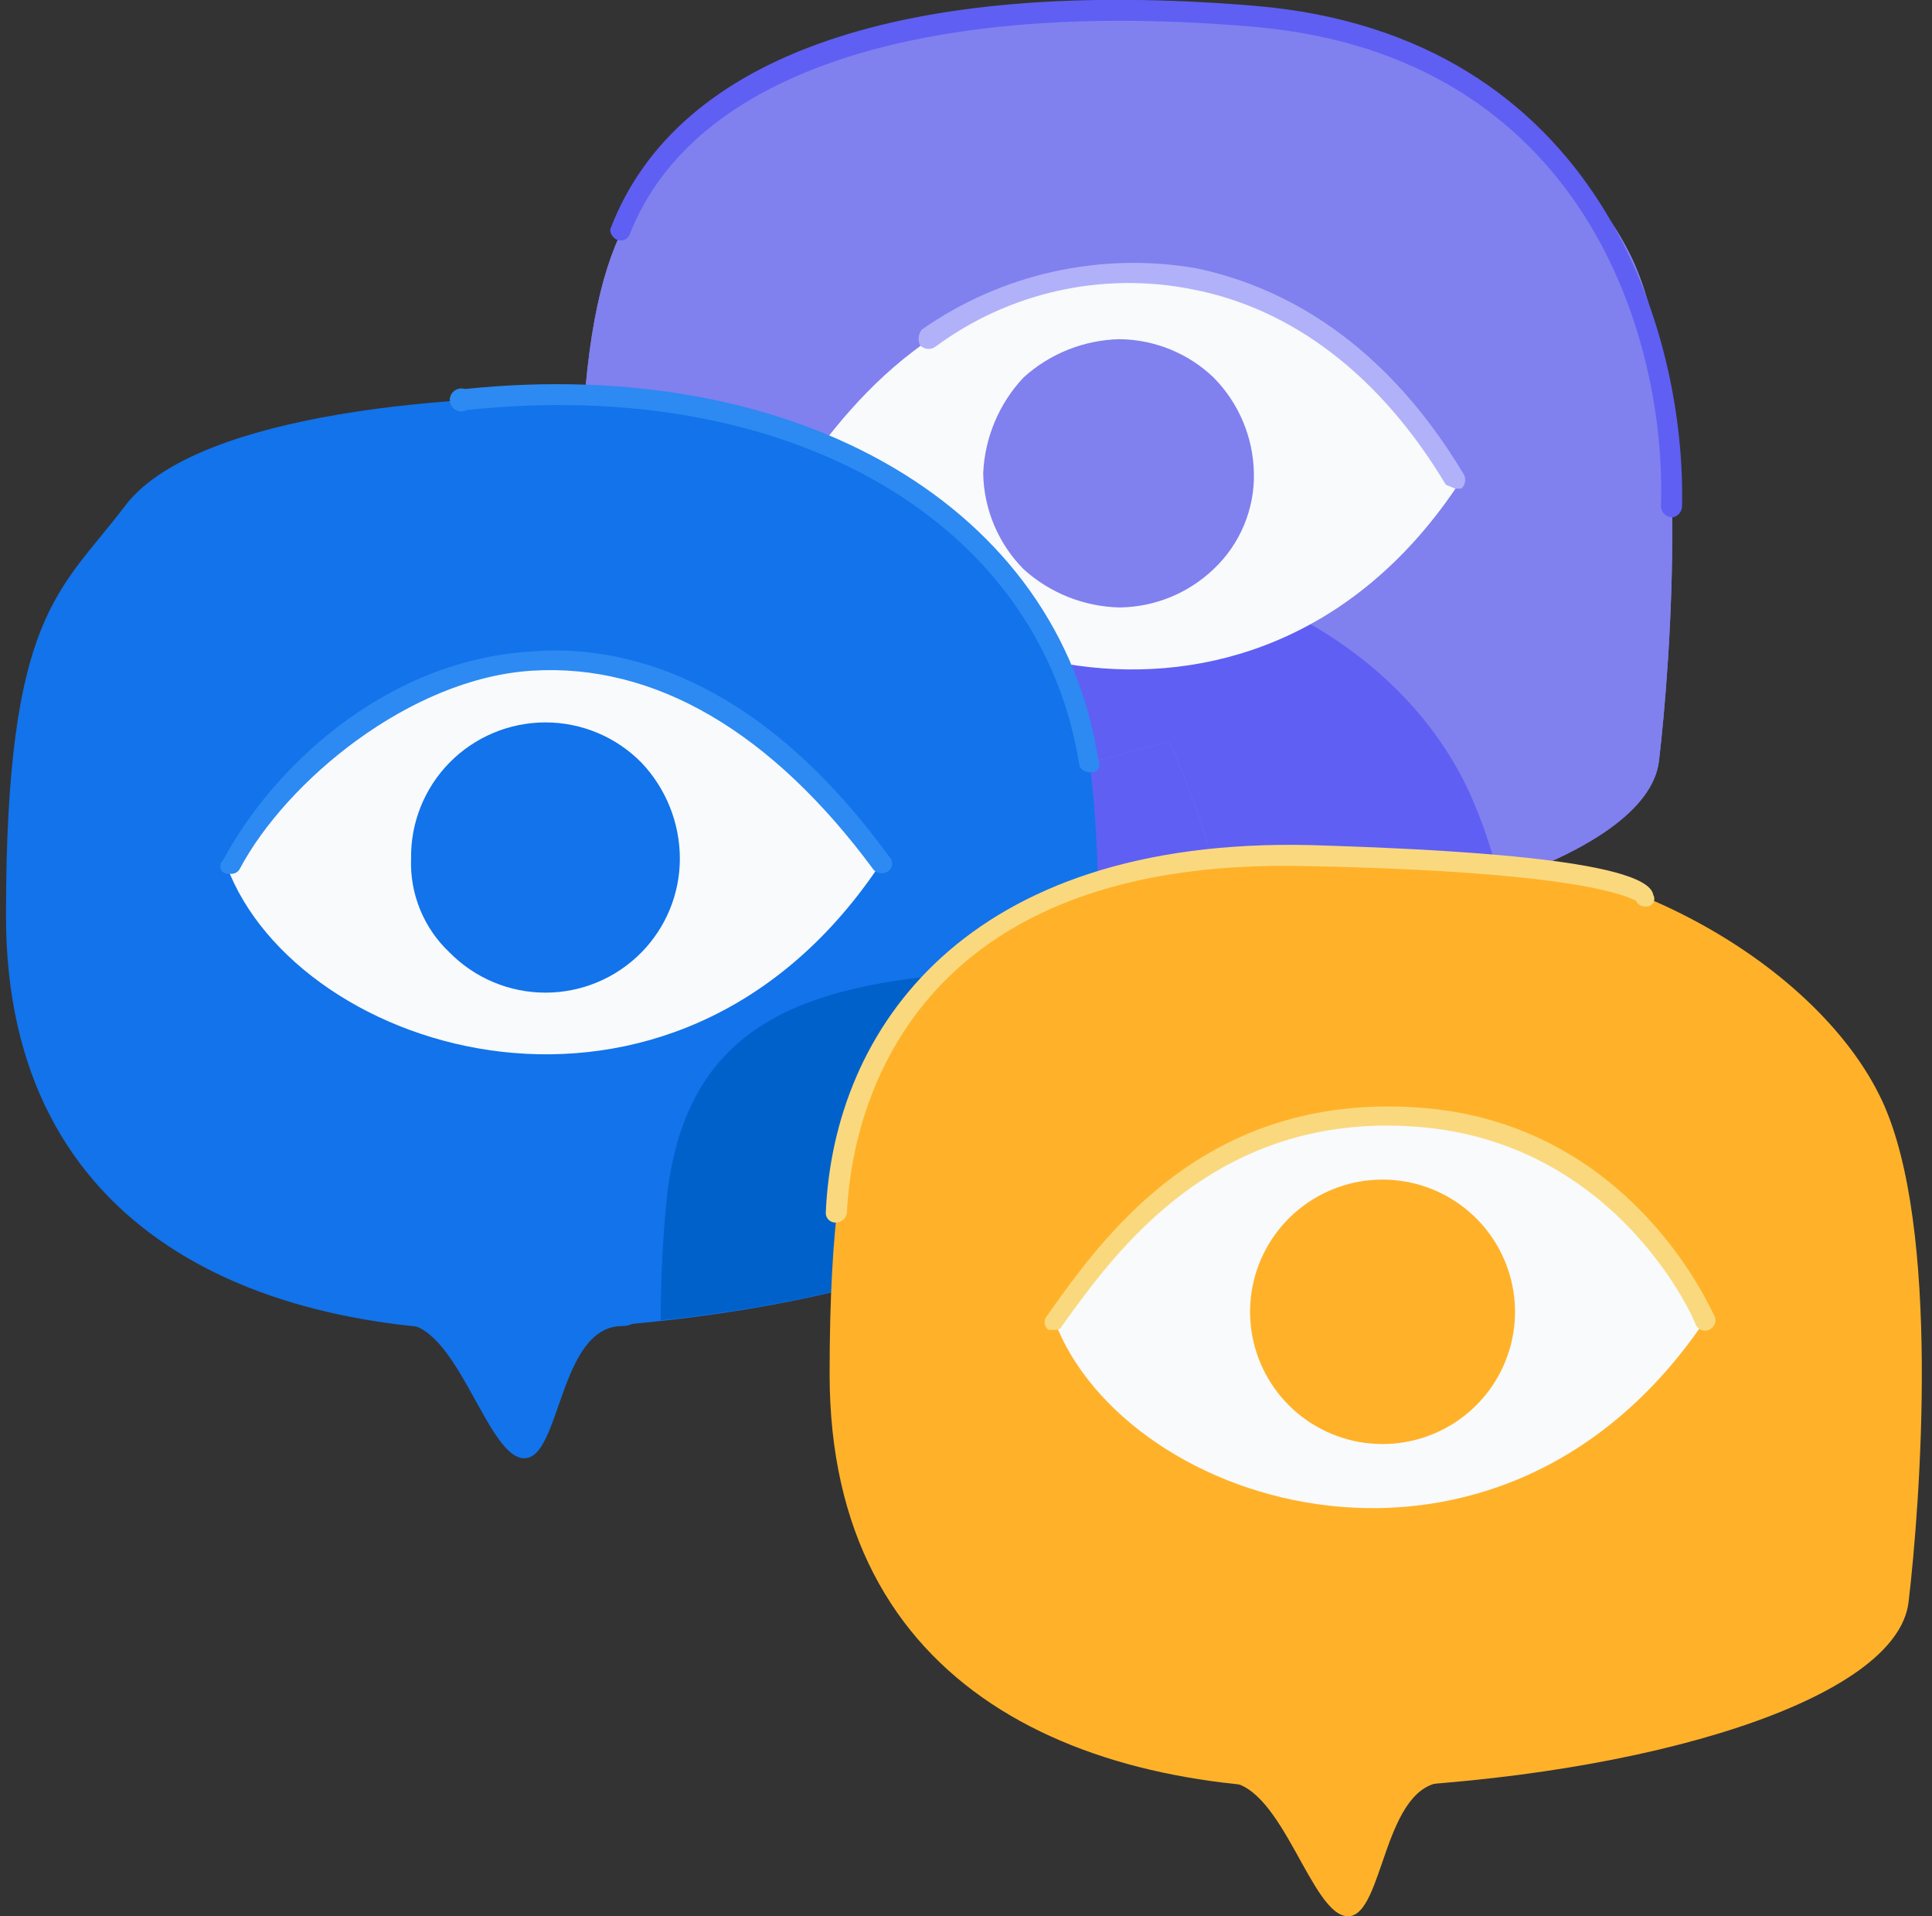 <svg width="121" height="120" viewBox="0 0 121 120" fill="none" xmlns="http://www.w3.org/2000/svg">
<rect x="0" y="0" width="121" height="120" fill="#333333" stroke="none"/>
<g clip-path="url(#clip0)">
<path d="M36.327 33.24C36.327 14.4 39.694 13.08 43.782 7.68C47.87 2.28 62.299 0.48 74.563 0.72C86.828 0.96 98.491 8.28 102.219 16.2C105.946 24.12 104.624 41.52 103.902 47.64C103.181 53.76 87.549 58.44 69.874 59.28C52.199 60.12 36.327 53.16 36.327 33.24Z" fill="#8080EF"/>
<path d="M36.327 33.24C36.327 14.4 39.694 13.08 43.782 7.68C47.87 2.28 62.299 0.48 74.563 0.72C86.828 0.96 98.491 8.28 102.219 16.2C105.946 24.12 104.624 41.52 103.902 47.64C103.181 53.76 87.549 58.44 69.874 59.28C52.199 60.12 36.327 53.16 36.327 33.24Z" fill="#8080EF"/>
<path d="M91.998 49.56C88.752 42.6 82.018 38.04 74.684 36C67.349 33.96 58.451 33.96 50.275 34.8C45.826 35.28 41.136 36.48 36.567 37.08C38.491 54 53.281 59.88 69.874 59.28C78.035 58.987 86.122 57.615 93.922 55.2C93.463 53.263 92.818 51.374 91.998 49.56Z" fill="#5F5FF4"/>
<path d="M91.156 30.6C91.156 30.6 86.106 18.48 73 17.52C59.894 16.56 53.521 24.96 50.154 29.64C54.603 41.52 78.291 49.56 91.156 30.6Z" fill="#F8FAFB"/>
<path d="M61.337 58.92C64.704 59.16 66.507 67.32 68.792 67.32C71.076 67.32 70.956 58.92 74.924 58.92C78.892 58.92 73.241 46.44 73.241 46.44L63.621 48.96L61.337 58.92Z" fill="#8080EF"/>
<path d="M61.337 58.92C64.704 59.16 66.507 67.32 68.792 67.32C71.076 67.32 70.956 58.92 74.924 58.92C78.892 58.92 73.241 46.44 73.241 46.44L63.621 48.96L61.337 58.92Z" fill="#5F5FF4"/>
<path d="M76.006 23.64C74.419 22.122 72.312 21.265 70.115 21.24C67.886 21.292 65.752 22.144 64.102 23.64C62.569 25.274 61.673 27.403 61.577 29.64C61.616 31.889 62.52 34.038 64.102 35.64C65.752 37.136 67.886 37.988 70.115 38.04C72.312 38.016 74.419 37.157 76.006 35.64C76.823 34.871 77.469 33.94 77.904 32.906C78.339 31.873 78.553 30.761 78.531 29.64C78.493 27.391 77.589 25.242 76.006 23.64Z" fill="#8080EF"/>
<path d="M0.375 57.36C0.375 38.4 3.742 37.08 7.83 31.68C11.918 26.28 26.347 24.6 38.611 24.84C50.876 25.08 62.539 32.4 66.267 40.2C69.994 48 68.672 65.52 67.95 71.64C67.229 77.76 51.597 82.56 33.922 83.28C16.247 84 0.375 77.16 0.375 57.36Z" fill="#1273EB"/>
<path d="M54.964 54.36C54.964 54.36 50.154 42.6 37.048 41.52C23.942 40.44 17.569 49.56 14.203 54.24C18.651 66.12 42.098 73.32 54.964 54.36Z" fill="#F8FAFB"/>
<path d="M57.73 61.2C48.351 62.28 42.7 65.64 41.738 75.24C41.497 77.76 41.377 80.28 41.377 82.68C55.806 81.12 67.349 76.92 67.95 71.64C68.442 68.019 68.723 64.373 68.792 60.72C65.097 60.578 61.398 60.738 57.73 61.2Z" fill="#0161CB"/>
<path d="M25.505 82.92C28.752 83.28 30.555 91.32 32.84 91.32C35.125 91.32 35.004 83.04 38.972 83.04C42.94 83.04 37.289 70.56 37.289 70.56L27.67 72.96L25.505 82.92Z" fill="#1273EB"/>
<path d="M40.175 47.76C39.391 46.962 38.456 46.328 37.423 45.895C36.391 45.462 35.282 45.239 34.163 45.239C33.043 45.239 31.934 45.462 30.902 45.895C29.87 46.328 28.934 46.962 28.151 47.76C27.373 48.552 26.76 49.49 26.347 50.52C25.934 51.55 25.73 52.651 25.746 53.76C25.703 54.855 25.896 55.946 26.311 56.96C26.725 57.974 27.353 58.888 28.151 59.64C28.934 60.438 29.87 61.072 30.902 61.505C31.934 61.938 33.043 62.161 34.163 62.161C35.282 62.161 36.391 61.938 37.423 61.505C38.456 61.072 39.391 60.438 40.175 59.64C41.716 58.07 42.58 55.959 42.579 53.76C42.573 51.527 41.713 49.381 40.175 47.76Z" fill="#1273EB"/>
<path d="M51.958 86.04C51.958 67.08 55.325 65.76 59.413 60.36C63.501 54.96 77.93 53.16 90.195 53.4C102.459 53.64 114.123 60.96 117.85 68.88C121.577 76.8 120.255 94.2 119.533 100.32C118.812 106.44 103.181 111.24 85.505 111.96C67.83 112.68 51.958 105.84 51.958 86.04Z" fill="#FFB229"/>
<path d="M106.788 82.68C106.788 82.68 101.978 70.92 88.872 69.96C75.766 69 69.393 77.88 66.026 82.68C70.475 94.56 93.922 101.76 106.788 82.68Z" fill="#F8FAFB"/>
<path d="M76.968 111.6C80.335 111.84 82.139 120 84.423 120C86.708 120 86.588 111.6 90.555 111.6C94.523 111.6 88.872 99.12 88.872 99.12L79.253 101.64L76.968 111.6Z" fill="#FFB229"/>
<path d="M92.359 76.2C90.982 74.869 89.186 74.056 87.276 73.897C85.366 73.738 83.46 74.245 81.881 75.33C80.303 76.415 79.149 78.012 78.617 79.85C78.085 81.687 78.207 83.652 78.962 85.41C79.717 87.168 81.058 88.611 82.759 89.494C84.459 90.377 86.413 90.645 88.289 90.252C90.165 89.86 91.847 88.832 93.049 87.342C94.251 85.852 94.9 83.993 94.884 82.08C94.875 80.982 94.647 79.896 94.213 78.887C93.78 77.877 93.15 76.964 92.359 76.2Z" fill="#FFB229"/>
<path d="M52.319 76.56C52.16 76.56 52.007 76.497 51.894 76.384C51.781 76.272 51.718 76.119 51.718 75.96C52.199 64.44 60.495 52.44 82.018 52.92C89.954 53.16 103.181 53.76 103.541 56.04C103.588 56.118 103.611 56.207 103.608 56.297C103.606 56.388 103.578 56.476 103.528 56.551C103.478 56.626 103.407 56.686 103.324 56.723C103.242 56.76 103.15 56.773 103.06 56.76C102.935 56.77 102.81 56.741 102.702 56.676C102.594 56.612 102.509 56.515 102.459 56.4C102.099 56.28 99.694 54.6 82.018 54.24C56.046 53.52 53.281 70.68 53.04 75.96C53.012 76.129 52.923 76.283 52.791 76.393C52.659 76.503 52.491 76.562 52.319 76.56Z" fill="#FAD97E"/>
<path d="M68.191 48.36C67.95 48.36 67.59 48.12 67.59 47.88C65.185 32.64 49.433 23.52 29.233 25.68C29.128 25.736 29.01 25.766 28.891 25.765C28.772 25.765 28.655 25.736 28.55 25.679C28.445 25.623 28.356 25.542 28.29 25.442C28.224 25.343 28.184 25.229 28.173 25.111C28.163 24.992 28.181 24.873 28.228 24.764C28.275 24.654 28.348 24.558 28.441 24.483C28.534 24.409 28.644 24.359 28.761 24.337C28.878 24.316 28.999 24.324 29.113 24.36C50.034 22.2 66.387 31.8 68.792 47.64C68.838 47.718 68.861 47.807 68.859 47.897C68.856 47.988 68.829 48.076 68.778 48.151C68.728 48.226 68.657 48.286 68.575 48.323C68.492 48.36 68.401 48.373 68.311 48.36H68.191Z" fill="#2C8AF2"/>
<path d="M104.744 32.4C104.552 32.4 104.369 32.324 104.234 32.189C104.098 32.054 104.022 31.871 104.022 31.68C104.383 21.36 99.333 3.48 78.531 1.68C57.73 -0.12 43.421 4.56 39.453 14.64C39.427 14.723 39.384 14.8 39.326 14.864C39.267 14.929 39.196 14.98 39.116 15.014C39.036 15.048 38.949 15.065 38.862 15.062C38.775 15.06 38.69 15.039 38.611 15C38.371 14.88 38.13 14.52 38.251 14.28C42.459 3.36 56.768 -1.44 78.531 0.36C100.295 2.16 105.585 21 105.345 31.68C105.347 31.852 105.288 32.019 105.178 32.151C105.067 32.283 104.914 32.371 104.744 32.4Z" fill="#5F5FF4"/>
<path d="M66.026 83.28H65.665C65.602 83.233 65.549 83.174 65.509 83.106C65.469 83.038 65.442 82.963 65.431 82.885C65.42 82.807 65.424 82.727 65.444 82.651C65.463 82.575 65.498 82.503 65.545 82.44C69.032 77.52 75.405 68.4 88.872 69.36C102.339 70.32 107.269 82.32 107.389 82.44C107.453 82.599 107.451 82.777 107.383 82.935C107.315 83.092 107.188 83.216 107.028 83.28C106.869 83.344 106.691 83.341 106.533 83.274C106.375 83.207 106.25 83.079 106.187 82.92C106.187 82.8 101.377 71.52 88.752 70.56C76.126 69.6 69.874 78.36 66.507 83.04C66.387 83.28 66.267 83.28 66.026 83.28Z" fill="#FAD97E"/>
<path d="M14.443 54.72H14.203C14.111 54.706 14.026 54.667 13.957 54.606C13.887 54.545 13.837 54.466 13.812 54.377C13.786 54.289 13.787 54.195 13.814 54.106C13.84 54.018 13.892 53.94 13.962 53.88C16.968 48.24 23.942 41.4 33.201 40.8C38.852 40.32 47.389 42.24 55.686 53.64C55.754 53.705 55.807 53.785 55.839 53.873C55.87 53.962 55.881 54.057 55.869 54.15C55.858 54.244 55.824 54.333 55.771 54.411C55.718 54.489 55.648 54.554 55.565 54.6C55.431 54.672 55.276 54.699 55.125 54.677C54.974 54.655 54.833 54.586 54.724 54.48C48.351 45.84 41.016 41.52 33.321 42C25.625 42.48 17.93 48.96 15.044 54.36C14.995 54.475 14.91 54.572 14.802 54.636C14.694 54.701 14.569 54.73 14.443 54.72Z" fill="#2C8AF2"/>
<path d="M91.157 30.6L90.555 30.36C86.467 23.52 80.936 19.32 74.684 18.12C71.895 17.561 69.02 17.593 66.245 18.213C63.469 18.833 60.855 20.028 58.572 21.72C58.425 21.823 58.245 21.867 58.067 21.845C57.889 21.823 57.726 21.736 57.61 21.6C57.543 21.444 57.519 21.272 57.54 21.104C57.561 20.935 57.626 20.775 57.73 20.64C62.727 17.142 68.909 15.761 74.924 16.8C79.493 17.76 86.227 20.64 91.638 29.64C91.741 29.786 91.785 29.966 91.763 30.143C91.741 30.321 91.653 30.483 91.517 30.6H91.157Z" fill="#B1B1FA"/>
</g>
<defs>
<clipPath id="clip0">
<rect width="120" height="120" fill="white" transform="translate(0.375)"/>
</clipPath>
</defs>
</svg>
